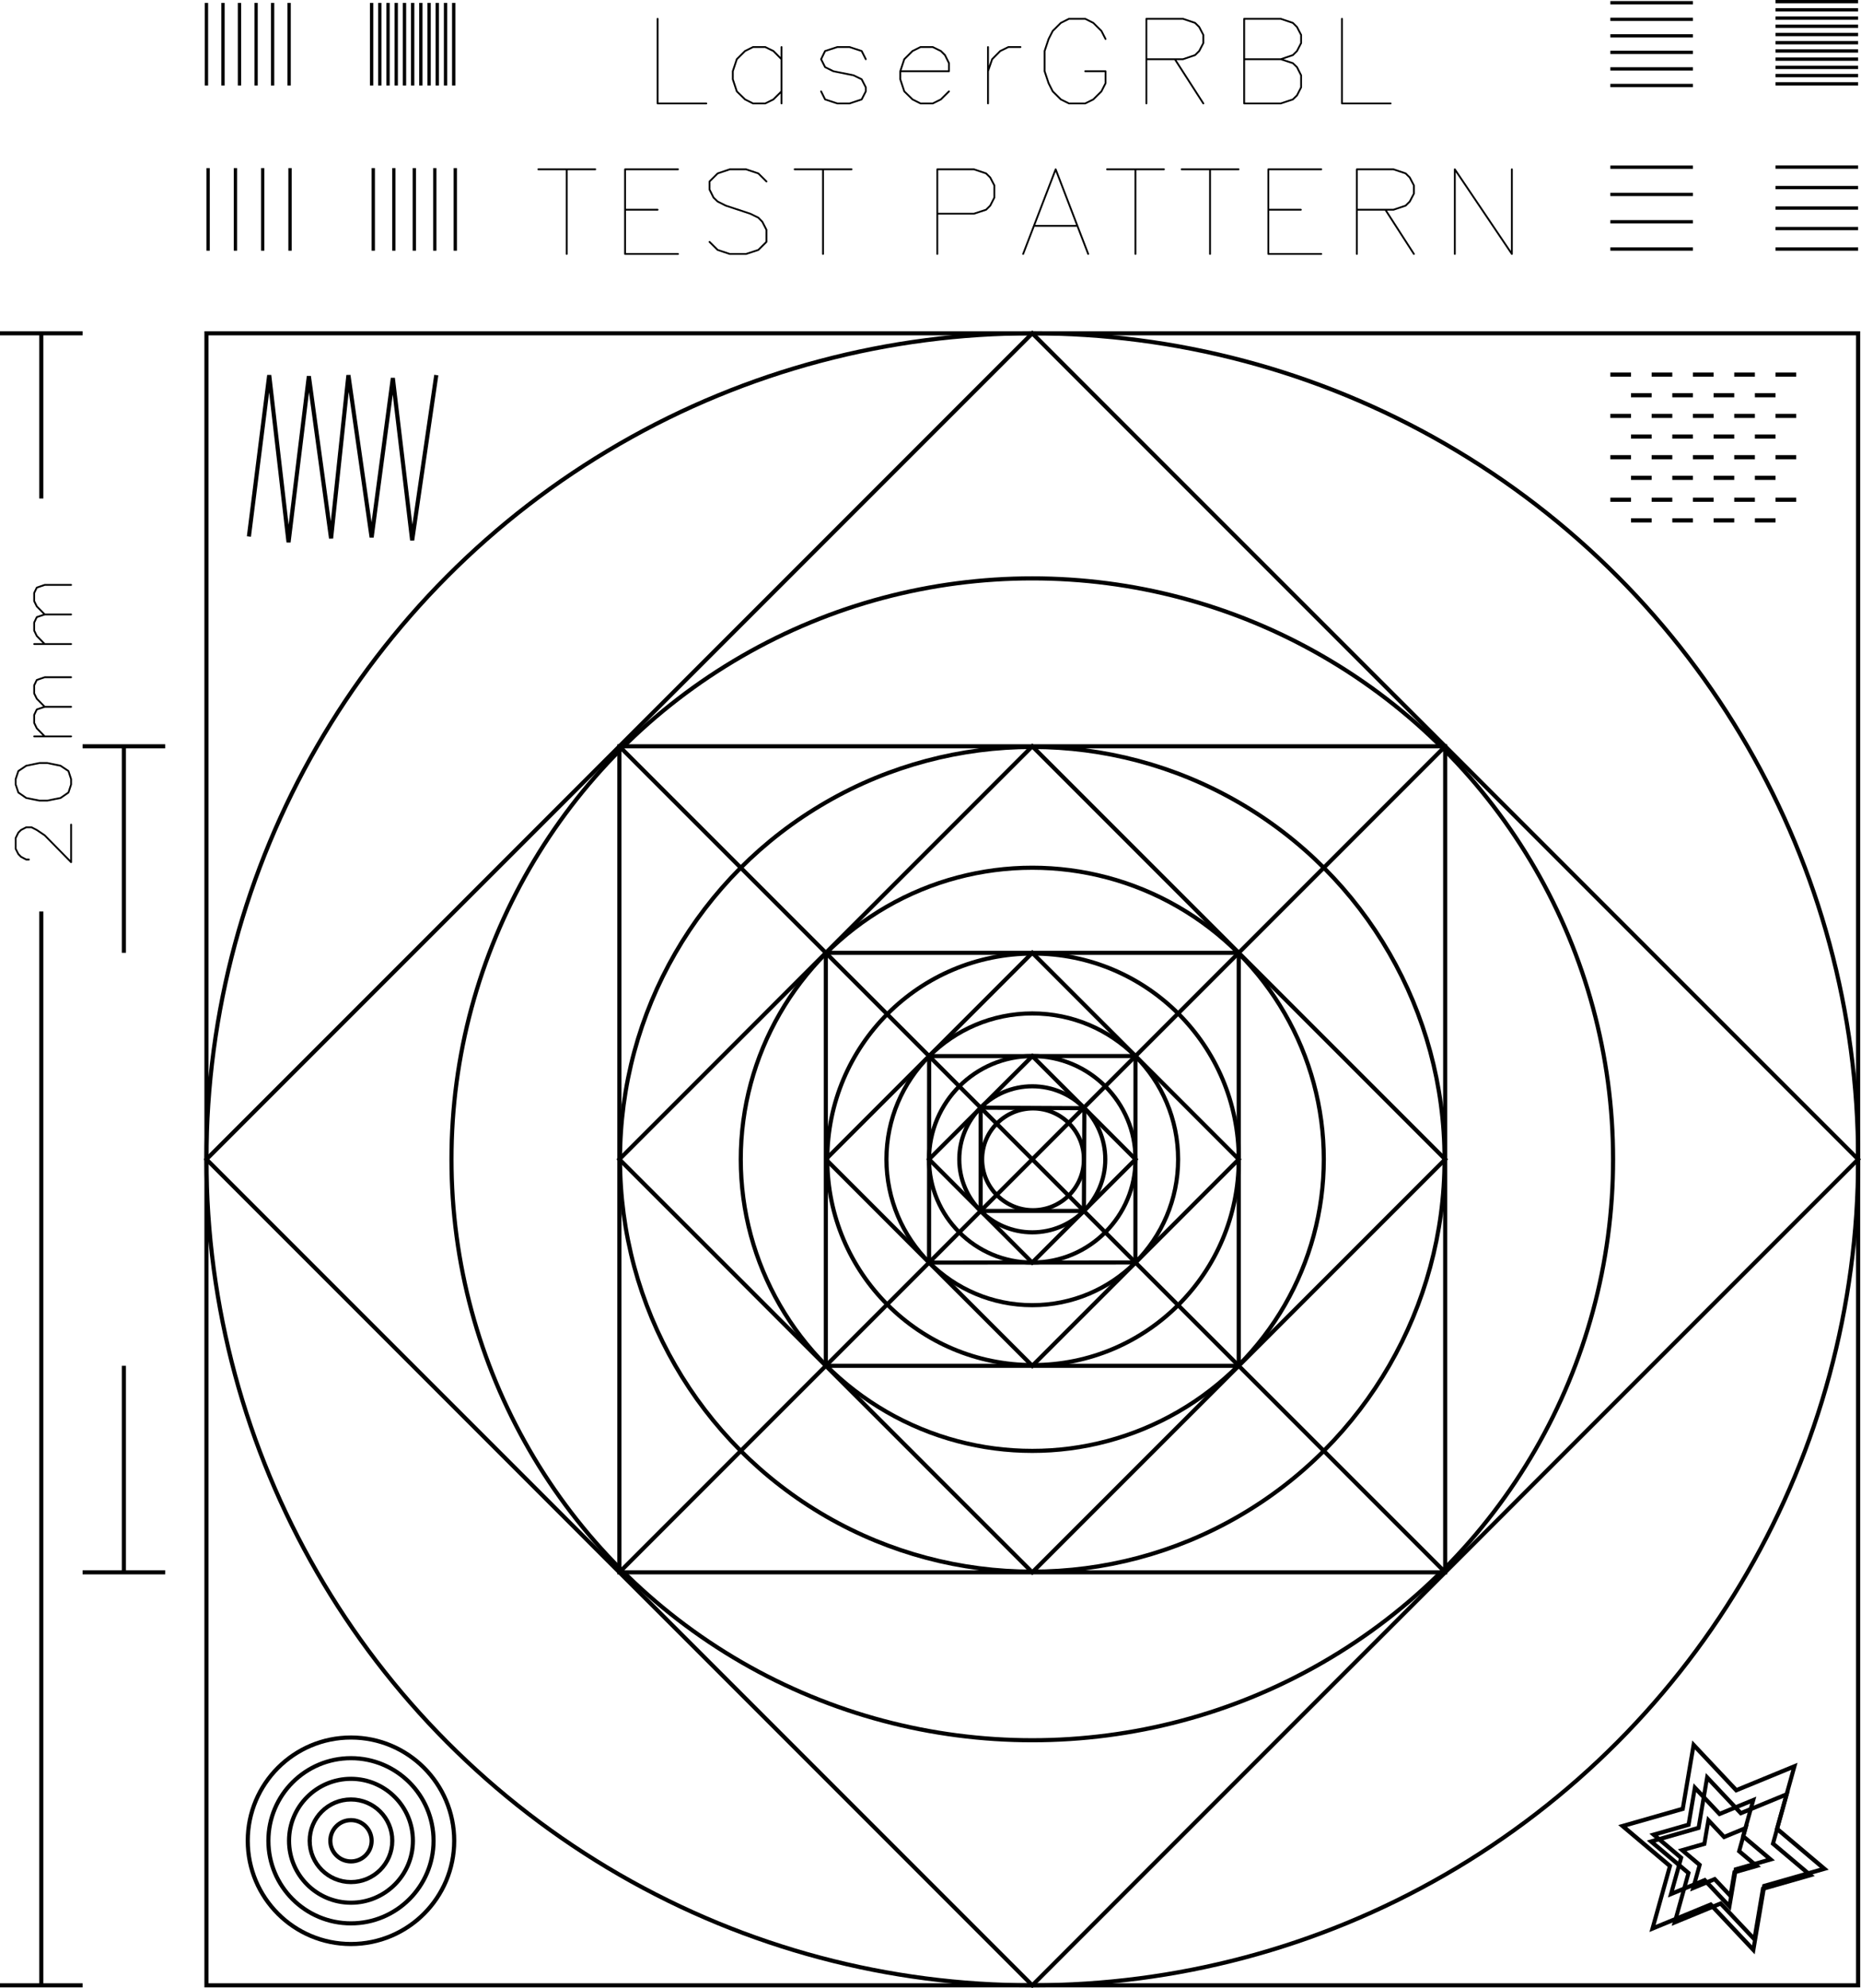 <?xml version="1.0" encoding="UTF-8" standalone="no"?>
<!-- Created with Inkscape (http://www.inkscape.org/) -->

<svg
   xmlns:dc="http://purl.org/dc/elements/1.1/"
   xmlns:cc="http://creativecommons.org/ns#"
   xmlns:rdf="http://www.w3.org/1999/02/22-rdf-syntax-ns#"
   xmlns:svg="http://www.w3.org/2000/svg"
   xmlns="http://www.w3.org/2000/svg"
   xmlns:sodipodi="http://sodipodi.sourceforge.net/DTD/sodipodi-0.dtd"
   xmlns:inkscape="http://www.inkscape.org/namespaces/inkscape"
   width="22.535mm"
   height="24.07mm"
   viewBox="0 0 22.535 24.07"
   version="1.1"
   id="svg821"
   sodipodi:docname="testpattern.svg"
   inkscape:version="0.92.3 (2405546, 2018-03-11)">
  <sodipodi:namedview
     id="base"
     pagecolor="#ffffff"
     bordercolor="#666666"
     borderopacity="1.0"
     inkscape:pageopacity="0.0"
     inkscape:pageshadow="2"
     inkscape:zoom="5.6568542"
     inkscape:cx="3.4622786"
     inkscape:cy="56.210929"
     inkscape:document-units="mm"
     inkscape:current-layer="layer1"
     showgrid="true"
     inkscape:snap-grids="false"
     showguides="true"
     inkscape:guide-bbox="true"
     inkscape:window-width="1920"
     inkscape:window-height="1017"
     inkscape:window-x="-8"
     inkscape:window-y="-8"
     inkscape:window-maximized="1"
     inkscape:snap-nodes="true"
     inkscape:snap-bbox="true"
     inkscape:snap-bbox-midpoints="true"
     inkscape:object-nodes="true"
     inkscape:snap-center="true"
     inkscape:snap-object-midpoints="false"
     inkscape:bbox-nodes="true"
     inkscape:snap-bbox-edge-midpoints="true"
     inkscape:bbox-paths="true"
     inkscape:object-paths="true"
     inkscape:snap-intersection-paths="true"
     inkscape:snap-smooth-nodes="true"
     inkscape:snap-midpoints="true"
     inkscape:snap-to-guides="false"
     inkscape:snap-global="false"
     inkscape:snap-others="true"
     fit-margin-top="0"
     fit-margin-left="0"
     fit-margin-right="0"
     fit-margin-bottom="0">
    <inkscape:grid
       spacingy="0.25"
       spacingx="0.25"
       units="mm"
       id="grid1366"
       type="xygrid"
       empspacing="2"
       originx="2.5"
       originy="0.035" />
    <sodipodi:guide
       inkscape:color="rgb(0,0,255)"
       inkscape:label=""
       inkscape:locked="false"
       id="guide1384"
       orientation="-0.707,0.707"
       position="12.5,10.035" />
    <sodipodi:guide
       inkscape:color="rgb(0,0,255)"
       inkscape:label=""
       inkscape:locked="false"
       id="guide1386"
       orientation="0.707,0.707"
       position="12.5,10.035" />
  </sodipodi:namedview>
  <defs
     id="defs815" />
  <g
     transform="translate(2.5,-272.965)"
     id="layer1"
     inkscape:groupmode="layer"
     inkscape:label="Livello 1">
    <path
       inkscape:connector-curvature="0"
       id="path1569"
       d="m 5,282 -6e-7,10 h 10 v -10 z"
       style="fill:none;stroke:#000000;stroke-width:0.05;stroke-linecap:butt;stroke-linejoin:miter;stroke-miterlimit:4;stroke-dasharray:none;stroke-opacity:1" />
    <path
       inkscape:connector-curvature="0"
       id="path1571"
       d="m 5,287 5,5 5,-5 -5,-5 z"
       style="fill:none;stroke:#000000;stroke-width:0.05;stroke-linecap:butt;stroke-linejoin:miter;stroke-miterlimit:4;stroke-dasharray:none;stroke-opacity:1" />
    <path
       inkscape:connector-curvature="0"
       id="path1573"
       d="m 7.5,284.5 5e-7,5 h 5 l 10e-7,-5 H 7.5"
       style="fill:none;stroke:#000000;stroke-width:0.05;stroke-linecap:butt;stroke-linejoin:miter;stroke-miterlimit:4;stroke-dasharray:none;stroke-opacity:1" />
    <path
       inkscape:connector-curvature="0"
       id="path1575"
       d="m 7.5,287 2.5,2.5 2.5,-2.5 -2.5,-2.5 -2.5,2.5"
       style="fill:none;stroke:#000000;stroke-width:0.05;stroke-linecap:butt;stroke-linejoin:miter;stroke-miterlimit:4;stroke-dasharray:none;stroke-opacity:1" />
    <path
       sodipodi:nodetypes="cc"
       inkscape:connector-curvature="0"
       id="path1577"
       d="M 5,282 15,292"
       style="fill:none;stroke:#000000;stroke-width:0.05;stroke-linecap:butt;stroke-linejoin:miter;stroke-miterlimit:4;stroke-dasharray:none;stroke-opacity:1" />
    <path
       sodipodi:nodetypes="cc"
       inkscape:connector-curvature="0"
       id="path1579"
       d="M 15,282 5,292"
       style="fill:none;stroke:#000000;stroke-width:0.05;stroke-linecap:butt;stroke-linejoin:miter;stroke-miterlimit:4;stroke-dasharray:none;stroke-opacity:1" />
    <circle
       r="4.992"
       cy="287"
       cx="10"
       id="path1585"
       style="opacity:1;fill:none;fill-opacity:1;fill-rule:nonzero;stroke:#000000;stroke-width:0.05;stroke-linecap:butt;stroke-linejoin:miter;stroke-miterlimit:4;stroke-dasharray:none;stroke-dashoffset:0;stroke-opacity:1;paint-order:normal" />
    <circle
       r="3.53"
       cy="287"
       cx="10"
       id="path1587"
       style="opacity:1;fill:none;fill-opacity:1;fill-rule:nonzero;stroke:#000000;stroke-width:0.05;stroke-linecap:butt;stroke-linejoin:miter;stroke-miterlimit:4;stroke-dasharray:none;stroke-dashoffset:0;stroke-opacity:1;paint-order:normal" />
    <circle
       r="2.491"
       cy="287"
       cx="10.009"
       id="path1589"
       style="opacity:1;fill:none;fill-opacity:1;fill-rule:nonzero;stroke:#000000;stroke-width:0.05;stroke-linecap:butt;stroke-linejoin:miter;stroke-miterlimit:4;stroke-dasharray:none;stroke-dashoffset:0;stroke-opacity:1;paint-order:normal" />
    <circle
       r="1.766"
       cy="287"
       cx="10"
       id="path1591"
       style="opacity:1;fill:none;fill-opacity:1;fill-rule:nonzero;stroke:#000000;stroke-width:0.05;stroke-linecap:butt;stroke-linejoin:miter;stroke-miterlimit:4;stroke-dasharray:none;stroke-dashoffset:0;stroke-opacity:1;paint-order:normal" />
    <g
       id="g1327"
       transform="translate(5.233,-10.475)">
      <path
         style="fill:none;stroke:#000000;stroke-width:0.04;stroke-linecap:butt;stroke-linejoin:miter;stroke-miterlimit:4;stroke-dasharray:none;stroke-opacity:1"
         d="m -4.232,284.475 v -1"
         id="path848"
         inkscape:connector-curvature="0" />
      <path
         style="fill:none;stroke:#000000;stroke-width:0.04;stroke-linecap:butt;stroke-linejoin:miter;stroke-miterlimit:4;stroke-dasharray:none;stroke-opacity:1"
         d="m -4.432,284.475 v -1"
         id="path850"
         inkscape:connector-curvature="0" />
      <path
         style="fill:none;stroke:#000000;stroke-width:0.04;stroke-linecap:butt;stroke-linejoin:miter;stroke-miterlimit:4;stroke-dasharray:none;stroke-opacity:1"
         d="m -4.632,284.475 v -1"
         id="path852"
         inkscape:connector-curvature="0" />
      <path
         style="fill:none;stroke:#000000;stroke-width:0.04;stroke-linecap:butt;stroke-linejoin:miter;stroke-miterlimit:4;stroke-dasharray:none;stroke-opacity:1"
         d="m -4.833,284.475 v -1"
         id="path854"
         inkscape:connector-curvature="0" />
      <path
         style="fill:none;stroke:#000000;stroke-width:0.04;stroke-linecap:butt;stroke-linejoin:miter;stroke-miterlimit:4;stroke-dasharray:none;stroke-opacity:1"
         d="m -5.033,284.475 v -1"
         id="path856"
         inkscape:connector-curvature="0" />
      <path
         style="fill:none;stroke:#000000;stroke-width:0.04;stroke-linecap:butt;stroke-linejoin:miter;stroke-miterlimit:4;stroke-dasharray:none;stroke-opacity:1"
         d="m -5.233,284.475 v -1"
         id="path858"
         inkscape:connector-curvature="0" />
    </g>
    <g
       id="g1340"
       transform="translate(7.247,-8.975)">
      <path
         style="fill:none;stroke:#000000;stroke-width:0.04;stroke-linecap:butt;stroke-linejoin:miter;stroke-miterlimit:4;stroke-dasharray:none;stroke-opacity:1"
         d="m -4.253,282.975 v -1"
         id="path957"
         inkscape:connector-curvature="0" />
      <path
         style="fill:none;stroke:#000000;stroke-width:0.04;stroke-linecap:butt;stroke-linejoin:miter;stroke-miterlimit:4;stroke-dasharray:none;stroke-opacity:1"
         d="m -4.352,282.975 v -1"
         id="path959"
         inkscape:connector-curvature="0" />
      <path
         style="fill:none;stroke:#000000;stroke-width:0.04;stroke-linecap:butt;stroke-linejoin:miter;stroke-miterlimit:4;stroke-dasharray:none;stroke-opacity:1"
         d="m -4.452,282.975 v -1"
         id="path961"
         inkscape:connector-curvature="0" />
      <path
         style="fill:none;stroke:#000000;stroke-width:0.04;stroke-linecap:butt;stroke-linejoin:miter;stroke-miterlimit:4;stroke-dasharray:none;stroke-opacity:1"
         d="m -4.551,282.975 v -1"
         id="path963"
         inkscape:connector-curvature="0" />
      <path
         style="fill:none;stroke:#000000;stroke-width:0.04;stroke-linecap:butt;stroke-linejoin:miter;stroke-miterlimit:4;stroke-dasharray:none;stroke-opacity:1"
         d="m -4.651,282.975 v -1"
         id="path965"
         inkscape:connector-curvature="0" />
      <path
         style="fill:none;stroke:#000000;stroke-width:0.04;stroke-linecap:butt;stroke-linejoin:miter;stroke-miterlimit:4;stroke-dasharray:none;stroke-opacity:1"
         d="m -4.75,282.975 v -1"
         id="path967"
         inkscape:connector-curvature="0" />
      <path
         style="fill:none;stroke:#000000;stroke-width:0.04;stroke-linecap:butt;stroke-linejoin:miter;stroke-miterlimit:4;stroke-dasharray:none;stroke-opacity:1"
         d="m -4.849,282.975 v -1"
         id="path969"
         inkscape:connector-curvature="0" />
      <path
         style="fill:none;stroke:#000000;stroke-width:0.04;stroke-linecap:butt;stroke-linejoin:miter;stroke-miterlimit:4;stroke-dasharray:none;stroke-opacity:1"
         d="m -4.949,282.975 v -1"
         id="path971"
         inkscape:connector-curvature="0" />
      <path
         style="fill:none;stroke:#000000;stroke-width:0.04;stroke-linecap:butt;stroke-linejoin:miter;stroke-miterlimit:4;stroke-dasharray:none;stroke-opacity:1"
         d="m -5.048,282.975 v -1"
         id="path973"
         inkscape:connector-curvature="0" />
      <path
         style="fill:none;stroke:#000000;stroke-width:0.04;stroke-linecap:butt;stroke-linejoin:miter;stroke-miterlimit:4;stroke-dasharray:none;stroke-opacity:1"
         d="m -5.148,282.975 v -1"
         id="path975"
         inkscape:connector-curvature="0" />
      <path
         style="fill:none;stroke:#000000;stroke-width:0.04;stroke-linecap:butt;stroke-linejoin:miter;stroke-miterlimit:4;stroke-dasharray:none;stroke-opacity:1"
         d="m -5.247,282.975 v -1"
         id="path977"
         inkscape:connector-curvature="0" />
    </g>
    <g
       id="g1312"
       transform="translate(5.233,-15.975)">
      <path
         style="fill:none;stroke:#000000;stroke-width:0.04;stroke-linecap:butt;stroke-linejoin:miter;stroke-miterlimit:4;stroke-dasharray:none;stroke-opacity:1"
         d="m -5.213,290.975 v 1"
         id="path1196"
         inkscape:connector-curvature="0" />
      <path
         style="fill:none;stroke:#000000;stroke-width:0.04;stroke-linecap:butt;stroke-linejoin:miter;stroke-miterlimit:4;stroke-dasharray:none;stroke-opacity:1"
         d="m -4.882,290.975 v 1"
         id="path1198"
         inkscape:connector-curvature="0" />
      <path
         style="fill:none;stroke:#000000;stroke-width:0.04;stroke-linecap:butt;stroke-linejoin:miter;stroke-miterlimit:4;stroke-dasharray:none;stroke-opacity:1"
         d="m -4.552,290.975 v 1"
         id="path1200"
         inkscape:connector-curvature="0" />
      <path
         style="fill:none;stroke:#000000;stroke-width:0.04;stroke-linecap:butt;stroke-linejoin:miter;stroke-miterlimit:4;stroke-dasharray:none;stroke-opacity:1"
         d="m -4.221,290.975 v 1"
         id="path1202"
         inkscape:connector-curvature="0" />
    </g>
    <g
       id="g1319"
       transform="translate(7.233,-14.475)">
      <path
         style="fill:none;stroke:#000000;stroke-width:0.04;stroke-linecap:butt;stroke-linejoin:miter;stroke-miterlimit:4;stroke-dasharray:none;stroke-opacity:1"
         d="m -5.213,289.475 v 1"
         id="path1204"
         inkscape:connector-curvature="0" />
      <path
         style="fill:none;stroke:#000000;stroke-width:0.04;stroke-linecap:butt;stroke-linejoin:miter;stroke-miterlimit:4;stroke-dasharray:none;stroke-opacity:1"
         d="m -4.964,289.475 v 1"
         id="path1206"
         inkscape:connector-curvature="0" />
      <path
         style="fill:none;stroke:#000000;stroke-width:0.04;stroke-linecap:butt;stroke-linejoin:miter;stroke-miterlimit:4;stroke-dasharray:none;stroke-opacity:1"
         d="m -4.716,289.475 v 1"
         id="path1208"
         inkscape:connector-curvature="0" />
      <path
         style="fill:none;stroke:#000000;stroke-width:0.04;stroke-linecap:butt;stroke-linejoin:miter;stroke-miterlimit:4;stroke-dasharray:none;stroke-opacity:1"
         d="m -4.468,289.475 v 1"
         id="path1210"
         inkscape:connector-curvature="0" />
      <path
         style="fill:none;stroke:#000000;stroke-width:0.04;stroke-linecap:butt;stroke-linejoin:miter;stroke-miterlimit:4;stroke-dasharray:none;stroke-opacity:1"
         d="m -4.22,289.475 v 1"
         id="path1212"
         inkscape:connector-curvature="0" />
    </g>
    <g
       transform="translate(3.716,0.025)"
       id="g1050">
      <path
         inkscape:connector-curvature="0"
         d="m -4.955,288.635 -0.036,-0.073 -0.11,-0.111 h 0.77"
         style="fill:none;stroke:#000000;stroke-width:0in;stroke-linecap:round;stroke-linejoin:round"
         id="path1106" />
      <path
         inkscape:connector-curvature="0"
         d="m -5.101,287.787 0.037,0.11 0.109,0.075 0.184,0.036 h 0.109 l 0.184,-0.036 0.11,-0.075 0.037,-0.11 v -0.074 l -0.037,-0.111 -0.11,-0.073 -0.184,-0.037 h -0.109 l -0.184,0.037 -0.109,0.073 -0.037,0.111 v 0.074"
         style="fill:none;stroke:#000000;stroke-width:0in;stroke-linecap:round;stroke-linejoin:round"
         id="path1108" />
      <path
         inkscape:connector-curvature="0"
         d="m -4.844,287.234 h 0.513 m -0.366,0 -0.11,-0.111 -0.036,-0.074 v -0.11 l 0.036,-0.075 0.11,-0.036 h 0.366 m -0.366,0 -0.11,-0.111 -0.036,-0.073 v -0.111 l 0.036,-0.074 0.11,-0.037 h 0.366"
         style="fill:none;stroke:#000000;stroke-width:0in;stroke-linecap:round;stroke-linejoin:round"
         id="path1110" />
      <path
         inkscape:connector-curvature="0"
         d="m -4.844,286.128 h 0.513 m -0.366,0 -0.11,-0.111 -0.036,-0.074 v -0.11 l 0.036,-0.075 0.11,-0.036 h 0.366 m -0.366,0 -0.11,-0.111 -0.036,-0.073 v -0.111 l 0.036,-0.074 0.11,-0.037 h 0.366"
         style="fill:none;stroke:#000000;stroke-width:0in;stroke-linecap:round;stroke-linejoin:round"
         id="path1112" />
    </g>
    <g
       id="g1397"
       transform="translate(4.5,-1.413)">
      <path
         style="fill:none;stroke:#000000;stroke-width:0.04;stroke-linecap:butt;stroke-linejoin:miter;stroke-miterlimit:4;stroke-dasharray:none;stroke-opacity:1"
         d="m 13.5,274.411 h -1"
         id="path848-7"
         inkscape:connector-curvature="0" />
      <path
         style="fill:none;stroke:#000000;stroke-width:0.04;stroke-linecap:butt;stroke-linejoin:miter;stroke-miterlimit:4;stroke-dasharray:none;stroke-opacity:1"
         d="m 13.5,274.612 h -1"
         id="path850-7"
         inkscape:connector-curvature="0" />
      <path
         style="fill:none;stroke:#000000;stroke-width:0.04;stroke-linecap:butt;stroke-linejoin:miter;stroke-miterlimit:4;stroke-dasharray:none;stroke-opacity:1"
         d="m 13.5,274.812 h -1"
         id="path852-7"
         inkscape:connector-curvature="0" />
      <path
         style="fill:none;stroke:#000000;stroke-width:0.04;stroke-linecap:butt;stroke-linejoin:miter;stroke-miterlimit:4;stroke-dasharray:none;stroke-opacity:1"
         d="m 13.5,275.012 h -1"
         id="path854-4"
         inkscape:connector-curvature="0" />
      <path
         style="fill:none;stroke:#000000;stroke-width:0.04;stroke-linecap:butt;stroke-linejoin:miter;stroke-miterlimit:4;stroke-dasharray:none;stroke-opacity:1"
         d="m 13.5,275.212 h -1"
         id="path856-9"
         inkscape:connector-curvature="0" />
      <path
         style="fill:none;stroke:#000000;stroke-width:0.04;stroke-linecap:butt;stroke-linejoin:miter;stroke-miterlimit:4;stroke-dasharray:none;stroke-opacity:1"
         d="m 13.5,275.413 h -1"
         id="path858-6"
         inkscape:connector-curvature="0" />
    </g>
    <g
       id="g1410"
       transform="translate(5,-1.433)">
      <path
         style="fill:none;stroke:#000000;stroke-width:0.04;stroke-linecap:butt;stroke-linejoin:miter;stroke-miterlimit:4;stroke-dasharray:none;stroke-opacity:1"
         d="M 15,274.418 H 14"
         id="path957-8"
         inkscape:connector-curvature="0" />
      <path
         style="fill:none;stroke:#000000;stroke-width:0.04;stroke-linecap:butt;stroke-linejoin:miter;stroke-miterlimit:4;stroke-dasharray:none;stroke-opacity:1"
         d="M 15,274.517 H 14"
         id="path959-5"
         inkscape:connector-curvature="0" />
      <path
         style="fill:none;stroke:#000000;stroke-width:0.04;stroke-linecap:butt;stroke-linejoin:miter;stroke-miterlimit:4;stroke-dasharray:none;stroke-opacity:1"
         d="M 15,274.617 H 14"
         id="path961-4"
         inkscape:connector-curvature="0" />
      <path
         style="fill:none;stroke:#000000;stroke-width:0.04;stroke-linecap:butt;stroke-linejoin:miter;stroke-miterlimit:4;stroke-dasharray:none;stroke-opacity:1"
         d="M 15,274.716 H 14"
         id="path963-9"
         inkscape:connector-curvature="0" />
      <path
         style="fill:none;stroke:#000000;stroke-width:0.04;stroke-linecap:butt;stroke-linejoin:miter;stroke-miterlimit:4;stroke-dasharray:none;stroke-opacity:1"
         d="M 15,274.816 H 14"
         id="path965-2"
         inkscape:connector-curvature="0" />
      <path
         style="fill:none;stroke:#000000;stroke-width:0.04;stroke-linecap:butt;stroke-linejoin:miter;stroke-miterlimit:4;stroke-dasharray:none;stroke-opacity:1"
         d="M 15,274.915 H 14"
         id="path967-3"
         inkscape:connector-curvature="0" />
      <path
         style="fill:none;stroke:#000000;stroke-width:0.04;stroke-linecap:butt;stroke-linejoin:miter;stroke-miterlimit:4;stroke-dasharray:none;stroke-opacity:1"
         d="M 15,275.015 H 14"
         id="path969-2"
         inkscape:connector-curvature="0" />
      <path
         style="fill:none;stroke:#000000;stroke-width:0.04;stroke-linecap:butt;stroke-linejoin:miter;stroke-miterlimit:4;stroke-dasharray:none;stroke-opacity:1"
         d="M 15,275.114 H 14"
         id="path971-5"
         inkscape:connector-curvature="0" />
      <path
         style="fill:none;stroke:#000000;stroke-width:0.04;stroke-linecap:butt;stroke-linejoin:miter;stroke-miterlimit:4;stroke-dasharray:none;stroke-opacity:1"
         d="M 15,275.214 H 14"
         id="path973-0"
         inkscape:connector-curvature="0" />
      <path
         style="fill:none;stroke:#000000;stroke-width:0.04;stroke-linecap:butt;stroke-linejoin:miter;stroke-miterlimit:4;stroke-dasharray:none;stroke-opacity:1"
         d="M 15,275.313 H 14"
         id="path975-0"
         inkscape:connector-curvature="0" />
      <path
         style="fill:none;stroke:#000000;stroke-width:0.04;stroke-linecap:butt;stroke-linejoin:miter;stroke-miterlimit:4;stroke-dasharray:none;stroke-opacity:1"
         d="M 15,275.413 H 14"
         id="path977-0"
         inkscape:connector-curvature="0" />
    </g>
    <g
       id="g1389"
       transform="translate(12,0.567)">
      <g
         id="g532"
         transform="translate(1.5,-6.107)">
        <path
           inkscape:connector-curvature="0"
           id="path1196-5"
           d="m 4.5,280.529 h -1"
           style="fill:none;stroke:#000000;stroke-width:0.04;stroke-linecap:butt;stroke-linejoin:miter;stroke-miterlimit:4;stroke-dasharray:none;stroke-opacity:1" />
        <path
           inkscape:connector-curvature="0"
           id="path1198-9"
           d="m 4.5,280.859 h -1"
           style="fill:none;stroke:#000000;stroke-width:0.04;stroke-linecap:butt;stroke-linejoin:miter;stroke-miterlimit:4;stroke-dasharray:none;stroke-opacity:1" />
        <path
           inkscape:connector-curvature="0"
           id="path1200-6"
           d="m 4.5,281.19 h -1"
           style="fill:none;stroke:#000000;stroke-width:0.04;stroke-linecap:butt;stroke-linejoin:miter;stroke-miterlimit:4;stroke-dasharray:none;stroke-opacity:1" />
        <path
           inkscape:connector-curvature="0"
           id="path1202-6"
           d="m 4.5,281.52 h -1"
           style="fill:none;stroke:#000000;stroke-width:0.04;stroke-linecap:butt;stroke-linejoin:miter;stroke-miterlimit:4;stroke-dasharray:none;stroke-opacity:1" />
      </g>
    </g>
    <g
       transform="translate(14,-5.5)"
       id="g514">
      <path
         style="fill:none;stroke:#000000;stroke-width:0.04;stroke-linecap:butt;stroke-linejoin:miter;stroke-miterlimit:4;stroke-dasharray:none;stroke-opacity:1"
         d="m 6,280.488 h -1"
         id="path1204-0"
         inkscape:connector-curvature="0" />
      <path
         style="fill:none;stroke:#000000;stroke-width:0.04;stroke-linecap:butt;stroke-linejoin:miter;stroke-miterlimit:4;stroke-dasharray:none;stroke-opacity:1"
         d="m 6,280.736 h -1"
         id="path1206-4"
         inkscape:connector-curvature="0" />
      <path
         style="fill:none;stroke:#000000;stroke-width:0.04;stroke-linecap:butt;stroke-linejoin:miter;stroke-miterlimit:4;stroke-dasharray:none;stroke-opacity:1"
         d="m 6,280.984 h -1"
         id="path1208-0"
         inkscape:connector-curvature="0" />
      <path
         style="fill:none;stroke:#000000;stroke-width:0.04;stroke-linecap:butt;stroke-linejoin:miter;stroke-miterlimit:4;stroke-dasharray:none;stroke-opacity:1"
         d="m 6,281.232 h -1"
         id="path1210-2"
         inkscape:connector-curvature="0" />
      <path
         style="fill:none;stroke:#000000;stroke-width:0.04;stroke-linecap:butt;stroke-linejoin:miter;stroke-miterlimit:4;stroke-dasharray:none;stroke-opacity:1"
         d="m 6,281.48 h -1"
         id="path1212-1"
         inkscape:connector-curvature="0" />
    </g>
    <path
       inkscape:connector-curvature="0"
       id="path178"
       d="M 0,287 10,297 20,287 10,277 Z"
       style="fill:none;stroke:#000000;stroke-width:0.05;stroke-linecap:butt;stroke-linejoin:miter;stroke-miterlimit:4;stroke-dasharray:none;stroke-opacity:1" />
    <path
       inkscape:connector-curvature="0"
       id="path180"
       d="m 0,277 v 20 h 20 v -20 z"
       style="fill:none;stroke:#000000;stroke-width:0.05;stroke-linecap:butt;stroke-linejoin:miter;stroke-miterlimit:4;stroke-dasharray:none;stroke-opacity:1" />
    <circle
       r="7.033"
       cy="287"
       cx="10"
       id="path987"
       style="opacity:1;fill:none;fill-opacity:1;fill-rule:nonzero;stroke:#000000;stroke-width:0.05;stroke-linecap:butt;stroke-linejoin:miter;stroke-miterlimit:4;stroke-dasharray:none;stroke-dashoffset:0;stroke-opacity:1;paint-order:normal" />
    <circle
       r="10"
       cy="287"
       cx="10"
       id="path989"
       style="opacity:1;fill:none;fill-opacity:1;fill-rule:nonzero;stroke:#000000;stroke-width:0.05;stroke-linecap:butt;stroke-linejoin:miter;stroke-miterlimit:4;stroke-dasharray:none;stroke-dashoffset:0;stroke-opacity:1;paint-order:normal" />
    <path
       inkscape:connector-curvature="0"
       id="path991"
       d="m 8.751,285.751 -0.001,2.499 2.499,-10e-4 0.001,-2.499 z"
       style="fill:none;stroke:#000000;stroke-width:0.05;stroke-linecap:butt;stroke-linejoin:miter;stroke-miterlimit:4;stroke-dasharray:none;stroke-opacity:1" />
    <circle
       r="1.25"
       cy="287"
       cx="10"
       id="path993"
       style="opacity:1;fill:none;fill-opacity:1;fill-rule:nonzero;stroke:#000000;stroke-width:0.05;stroke-linecap:butt;stroke-linejoin:miter;stroke-miterlimit:4;stroke-dasharray:none;stroke-dashoffset:0;stroke-opacity:1;paint-order:normal" />
    <path
       inkscape:connector-curvature="0"
       id="path995"
       d="M 8.75,287 10.001,285.751 11.25,287 9.999,288.25 Z"
       style="fill:none;stroke:#000000;stroke-width:0.05;stroke-linecap:butt;stroke-linejoin:miter;stroke-miterlimit:4;stroke-dasharray:none;stroke-opacity:1" />
    <circle
       r="0.884"
       cy="287"
       cx="10"
       id="path997"
       style="opacity:1;fill:none;fill-opacity:1;fill-rule:nonzero;stroke:#000000;stroke-width:0.05;stroke-linecap:butt;stroke-linejoin:miter;stroke-miterlimit:4;stroke-dasharray:none;stroke-dashoffset:0;stroke-opacity:1;paint-order:normal" />
    <path
       inkscape:connector-curvature="0"
       id="path999"
       d="m 9.375,286.375 v 1.25 H 10.625 l 0.006,-1.244 z"
       style="fill:none;stroke:#000000;stroke-width:0.05;stroke-linecap:butt;stroke-linejoin:miter;stroke-miterlimit:4;stroke-dasharray:none;stroke-opacity:1" />
    <circle
       r="0.616"
       cy="287"
       cx="10.009"
       id="path1001"
       style="opacity:1;fill:none;fill-opacity:1;fill-rule:nonzero;stroke:#000000;stroke-width:0.05;stroke-linecap:butt;stroke-linejoin:miter;stroke-miterlimit:4;stroke-dasharray:none;stroke-dashoffset:0;stroke-opacity:1;paint-order:normal" />
    <path
       inkscape:connector-curvature="0"
       id="path1060"
       d="m -1,284.5 v -2.5 0"
       style="fill:none;stroke:#000000;stroke-width:0.05;stroke-linecap:butt;stroke-linejoin:miter;stroke-miterlimit:4;stroke-dasharray:none;stroke-opacity:1" />
    <path
       inkscape:connector-curvature="0"
       id="path1062"
       d="m -1.5,282 h 1"
       style="fill:none;stroke:#000000;stroke-width:0.05;stroke-linecap:butt;stroke-linejoin:miter;stroke-miterlimit:4;stroke-dasharray:none;stroke-opacity:1" />
    <path
       inkscape:connector-curvature="0"
       id="path1064"
       d="m -1.5,292 h 1"
       style="fill:none;stroke:#000000;stroke-width:0.05;stroke-linecap:butt;stroke-linejoin:miter;stroke-miterlimit:4;stroke-dasharray:none;stroke-opacity:1" />
    <path
       inkscape:connector-curvature="0"
       id="path1066"
       d="m -1,292 v -2.5"
       style="fill:none;stroke:#000000;stroke-width:0.05;stroke-linecap:butt;stroke-linejoin:miter;stroke-miterlimit:4;stroke-dasharray:none;stroke-opacity:1" />
    <g
       id="g1186"
       transform="matrix(0,-0.344,0.338,0,-95.941,281.19)"
       style="fill:none;stroke:#000000;stroke-width:2.934;stroke-linecap:round;stroke-linejoin:round"
       inkscape:label="Hershey Text">
      <g
         id="g1184"
         transform="translate(-7,279)"
         style="stroke-width:2.934">
        <path
           id="path1176"
           transform="scale(0.003,-0.003)"
           style="stroke-width:0.222in"
           d="m 220,504 v 32 l 32,62 32,32 62,32 h 126 l 64,-32 31,-32 31,-62 V 472 L 567,410 504,315 189,0 h 441"
           inkscape:connector-curvature="0" />
        <path
           id="path1178"
           transform="matrix(0.003,0,0,-0.003,2.167,0)"
           style="stroke-width:0.222in"
           d="M 378,662 284,630 220,536 189,378 V 284 L 220,126 284,31.5 378,0 h 63 l 95,31.5 62,94.5 32,158 v 94 l -32,158 -62,94 -95,32 h -63"
           inkscape:connector-curvature="0" />
        <path
           id="path1180"
           transform="matrix(0.003,0,0,-0.003,4.334,0)"
           style="stroke-width:0.222in"
           d="M 220,441 V 0 m 0,315 95,95 63,31 h 94 l 64,-31 31,-95 V 0 m 0,315 95,95 62,31 h 95 l 63,-31 32,-95 V 0"
           inkscape:connector-curvature="0" />
        <path
           id="path1182"
           transform="matrix(0.003,0,0,-0.003,7.584,0)"
           style="stroke-width:0.222in"
           d="M 220,441 V 0 m 0,315 95,95 63,31 h 94 l 64,-31 31,-95 V 0 m 0,315 95,95 62,31 h 95 l 63,-31 32,-95 V 0"
           inkscape:connector-curvature="0" />
      </g>
    </g>
    <path
       style="fill:none;stroke:#000000;stroke-width:0.05;stroke-linecap:butt;stroke-linejoin:miter;stroke-miterlimit:4;stroke-dasharray:none;stroke-opacity:1"
       d="m -2.5,297 h 1"
       id="path1300"
       inkscape:connector-curvature="0" />
    <path
       style="fill:none;stroke:#000000;stroke-width:0.05;stroke-linecap:butt;stroke-linejoin:miter;stroke-miterlimit:4;stroke-dasharray:none;stroke-opacity:1"
       d="M -2,297 V 284"
       id="path1302"
       inkscape:connector-curvature="0" />
    <path
       style="fill:none;stroke:#000000;stroke-width:0.05;stroke-linecap:butt;stroke-linejoin:miter;stroke-miterlimit:4;stroke-dasharray:none;stroke-opacity:1"
       d="m -2,279 v -2"
       id="path1304"
       inkscape:connector-curvature="0" />
    <path
       style="fill:none;stroke:#000000;stroke-width:0.05;stroke-linecap:butt;stroke-linejoin:miter;stroke-miterlimit:4;stroke-dasharray:none;stroke-opacity:1"
       d="m -2.5,277 h 1"
       id="path1306"
       inkscape:connector-curvature="0" />
    <circle
       style="opacity:1;fill:none;fill-opacity:1;fill-rule:nonzero;stroke:#000000;stroke-width:0.05;stroke-linecap:butt;stroke-linejoin:miter;stroke-miterlimit:4;stroke-dasharray:none;stroke-dashoffset:0;stroke-opacity:1;paint-order:normal"
       id="path1412"
       cx="1.75"
       cy="295.25"
       r="0.5" />
    <circle
       style="opacity:1;fill:none;fill-opacity:1;fill-rule:nonzero;stroke:#000000;stroke-width:0.05;stroke-linecap:butt;stroke-linejoin:miter;stroke-miterlimit:4;stroke-dasharray:none;stroke-dashoffset:0;stroke-opacity:1;paint-order:normal"
       id="path1414"
       cx="1.75"
       cy="295.25"
       r="1" />
    <circle
       style="opacity:1;fill:none;fill-opacity:1;fill-rule:nonzero;stroke:#000000;stroke-width:0.05;stroke-linecap:butt;stroke-linejoin:miter;stroke-miterlimit:4;stroke-dasharray:none;stroke-dashoffset:0;stroke-opacity:1;paint-order:normal"
       id="path1416"
       cx="1.75"
       cy="295.25"
       r="0.25" />
    <circle
       style="opacity:1;fill:none;fill-opacity:1;fill-rule:nonzero;stroke:#000000;stroke-width:0.05;stroke-linecap:butt;stroke-linejoin:miter;stroke-miterlimit:4;stroke-dasharray:none;stroke-dashoffset:0;stroke-opacity:1;paint-order:normal"
       id="path1418"
       cx="1.75"
       cy="295.25"
       r="0.75" />
    <circle
       style="opacity:1;fill:none;fill-opacity:1;fill-rule:nonzero;stroke:#000000;stroke-width:0.05;stroke-linecap:butt;stroke-linejoin:miter;stroke-miterlimit:4;stroke-dasharray:none;stroke-dashoffset:0;stroke-opacity:1;paint-order:normal"
       id="path1420"
       cx="1.75"
       cy="295.25"
       r="1.25" />
    <path
       sodipodi:type="star"
       style="opacity:1;fill:none;fill-opacity:1;fill-rule:nonzero;stroke:#000000;stroke-width:0.075;stroke-linecap:butt;stroke-linejoin:miter;stroke-miterlimit:4;stroke-dasharray:none;stroke-dashoffset:0;stroke-opacity:1;paint-order:normal"
       id="path1438-4-5"
       sodipodi:sides="6"
       sodipodi:cx="21.681"
       sodipodi:cy="291.681"
       sodipodi:r1="0.71103793"
       sodipodi:r2="0.38396049"
       sodipodi:arg1="0.78539816"
       sodipodi:arg2="1.3089969"
       inkscape:flatsided="false"
       inkscape:rounded="0"
       inkscape:randomized="0"
       d="m 22.184,292.184 -0.403,-0.132 -0.283,0.316 -0.087,-0.415 -0.415,-0.087 0.316,-0.283 -0.132,-0.403 0.403,0.132 0.283,-0.316 0.087,0.415 0.415,0.087 -0.316,0.283 z"
       inkscape:transform-center-x="-0.013973181"
       inkscape:transform-center-y="-0.015531217"
       transform="matrix(0.574,0.302,-0.308,0.609,95.713,111.277)" />
    <path
       sodipodi:type="star"
       style="opacity:1;fill:none;fill-opacity:1;fill-rule:nonzero;stroke:#000000;stroke-width:0.048;stroke-linecap:butt;stroke-linejoin:miter;stroke-miterlimit:4;stroke-dasharray:none;stroke-dashoffset:0;stroke-opacity:1;paint-order:normal"
       id="path1438-4-5-1"
       sodipodi:sides="6"
       sodipodi:cx="21.681"
       sodipodi:cy="291.681"
       sodipodi:r1="0.71103793"
       sodipodi:r2="0.38396049"
       sodipodi:arg1="0.78539816"
       sodipodi:arg2="1.3089969"
       inkscape:flatsided="false"
       inkscape:rounded="0"
       inkscape:randomized="0"
       d="m 22.184,292.184 -0.403,-0.132 -0.283,0.316 -0.087,-0.415 -0.415,-0.087 0.316,-0.283 -0.132,-0.403 0.403,0.132 0.283,-0.316 0.087,0.415 0.415,0.087 -0.316,0.283 z"
       inkscape:transform-center-x="-0.021951476"
       inkscape:transform-center-y="-0.02440513"
       transform="matrix(0.901,0.475,-0.484,0.956,139.871,6.179)" />
    <path
       sodipodi:type="star"
       style="opacity:1;fill:none;fill-opacity:1;fill-rule:nonzero;stroke:#000000;stroke-width:0.035;stroke-linecap:butt;stroke-linejoin:miter;stroke-miterlimit:4;stroke-dasharray:none;stroke-dashoffset:0;stroke-opacity:1;paint-order:normal"
       id="path1438-4-5-5"
       sodipodi:sides="6"
       sodipodi:cx="21.681"
       sodipodi:cy="291.681"
       sodipodi:r1="0.71103793"
       sodipodi:r2="0.38396049"
       sodipodi:arg1="0.78539816"
       sodipodi:arg2="1.3089969"
       inkscape:flatsided="false"
       inkscape:rounded="0"
       inkscape:randomized="0"
       d="m 22.184,292.184 -0.403,-0.132 -0.283,0.316 -0.087,-0.415 -0.415,-0.087 0.316,-0.283 -0.132,-0.403 0.403,0.132 0.283,-0.316 0.087,0.415 0.415,0.087 -0.316,0.283 z"
       inkscape:transform-center-x="-0.029929206"
       inkscape:transform-center-y="-0.03326338"
       transform="matrix(1.229,0.647,-0.659,1.304,184.029,-98.919)" />
    <path
       sodipodi:type="star"
       style="opacity:1;fill:none;fill-opacity:1;fill-rule:nonzero;stroke:#000000;stroke-width:0.028;stroke-linecap:butt;stroke-linejoin:miter;stroke-miterlimit:4;stroke-dasharray:none;stroke-dashoffset:0;stroke-opacity:1;paint-order:normal"
       id="path1438-4-5-8"
       sodipodi:sides="6"
       sodipodi:cx="21.681"
       sodipodi:cy="291.681"
       sodipodi:r1="0.71103793"
       sodipodi:r2="0.38396049"
       sodipodi:arg1="0.78539816"
       sodipodi:arg2="1.3089969"
       inkscape:flatsided="false"
       inkscape:rounded="0"
       inkscape:randomized="0"
       d="m 22.184,292.184 -0.403,-0.132 -0.283,0.316 -0.087,-0.415 -0.415,-0.087 0.316,-0.283 -0.132,-0.403 0.403,0.132 0.283,-0.316 0.087,0.415 0.415,0.087 -0.316,0.283 z"
       inkscape:transform-center-x="-0.037908101"
       inkscape:transform-center-y="-0.042127631"
       transform="matrix(1.556,0.82,-0.835,1.651,228.187,-204.016)" />
    <path
       style="fill:none;stroke:#000000;stroke-width:0.05;stroke-linecap:butt;stroke-linejoin:miter;stroke-miterlimit:4;stroke-dasharray:none;stroke-opacity:1"
       d="m 0.514,279.46 0.246,-1.953 0.234,2.023 0.246,-2.011 0.269,1.964 0.21,-1.976 0.281,1.964 0.257,-1.929 0.234,1.964 0.292,-2"
       id="path1572"
       inkscape:connector-curvature="0" />
    <path
       style="fill:none;stroke:#000000;stroke-width:0.05;stroke-linecap:butt;stroke-linejoin:miter;stroke-miterlimit:4;stroke-dasharray:none;stroke-opacity:1"
       d="m 17,277.5 h 0.25"
       id="path1578"
       inkscape:connector-curvature="0" />
    <path
       style="fill:none;stroke:#000000;stroke-width:0.05;stroke-linecap:butt;stroke-linejoin:miter;stroke-miterlimit:4;stroke-dasharray:none;stroke-opacity:1"
       d="m 17.5,277.5 h 0.25"
       id="path1580"
       inkscape:connector-curvature="0" />
    <path
       style="fill:none;stroke:#000000;stroke-width:0.05;stroke-linecap:butt;stroke-linejoin:miter;stroke-miterlimit:4;stroke-dasharray:none;stroke-opacity:1"
       d="m 18,277.5 h 0.25"
       id="path1582"
       inkscape:connector-curvature="0" />
    <path
       style="fill:none;stroke:#000000;stroke-width:0.05;stroke-linecap:butt;stroke-linejoin:miter;stroke-miterlimit:4;stroke-dasharray:none;stroke-opacity:1"
       d="m 18.5,277.5 h 0.25"
       id="path1584"
       inkscape:connector-curvature="0" />
    <path
       style="fill:none;stroke:#000000;stroke-width:0.05;stroke-linecap:butt;stroke-linejoin:miter;stroke-miterlimit:4;stroke-dasharray:none;stroke-opacity:1"
       d="m 19,277.5 h 0.25"
       id="path1586"
       inkscape:connector-curvature="0" />
    <path
       style="fill:none;stroke:#000000;stroke-width:0.05;stroke-linecap:butt;stroke-linejoin:miter;stroke-miterlimit:4;stroke-dasharray:none;stroke-opacity:1"
       d="m 17.25,277.75 h 0.25"
       id="path1598"
       inkscape:connector-curvature="0" />
    <path
       style="fill:none;stroke:#000000;stroke-width:0.05;stroke-linecap:butt;stroke-linejoin:miter;stroke-miterlimit:4;stroke-dasharray:none;stroke-opacity:1"
       d="m 17.75,277.75 h 0.25"
       id="path1600"
       inkscape:connector-curvature="0" />
    <path
       style="fill:none;stroke:#000000;stroke-width:0.05;stroke-linecap:butt;stroke-linejoin:miter;stroke-miterlimit:4;stroke-dasharray:none;stroke-opacity:1"
       d="m 18.25,277.75 h 0.25"
       id="path1602"
       inkscape:connector-curvature="0" />
    <path
       style="fill:none;stroke:#000000;stroke-width:0.05;stroke-linecap:butt;stroke-linejoin:miter;stroke-miterlimit:4;stroke-dasharray:none;stroke-opacity:1"
       d="m 18.75,277.75 h 0.25"
       id="path1604"
       inkscape:connector-curvature="0" />
    <path
       style="fill:none;stroke:#000000;stroke-width:0.05;stroke-linecap:butt;stroke-linejoin:miter;stroke-miterlimit:4;stroke-dasharray:none;stroke-opacity:1"
       d="m 17,278 h 0.25"
       id="path1578-6"
       inkscape:connector-curvature="0" />
    <path
       style="fill:none;stroke:#000000;stroke-width:0.05;stroke-linecap:butt;stroke-linejoin:miter;stroke-miterlimit:4;stroke-dasharray:none;stroke-opacity:1"
       d="m 17.5,278 h 0.25"
       id="path1580-6"
       inkscape:connector-curvature="0" />
    <path
       style="fill:none;stroke:#000000;stroke-width:0.05;stroke-linecap:butt;stroke-linejoin:miter;stroke-miterlimit:4;stroke-dasharray:none;stroke-opacity:1"
       d="m 18,278 h 0.25"
       id="path1582-4"
       inkscape:connector-curvature="0" />
    <path
       style="fill:none;stroke:#000000;stroke-width:0.05;stroke-linecap:butt;stroke-linejoin:miter;stroke-miterlimit:4;stroke-dasharray:none;stroke-opacity:1"
       d="m 18.5,278 h 0.25"
       id="path1584-6"
       inkscape:connector-curvature="0" />
    <path
       style="fill:none;stroke:#000000;stroke-width:0.05;stroke-linecap:butt;stroke-linejoin:miter;stroke-miterlimit:4;stroke-dasharray:none;stroke-opacity:1"
       d="m 19,278 h 0.25"
       id="path1586-5"
       inkscape:connector-curvature="0" />
    <path
       style="fill:none;stroke:#000000;stroke-width:0.05;stroke-linecap:butt;stroke-linejoin:miter;stroke-miterlimit:4;stroke-dasharray:none;stroke-opacity:1"
       d="m 17.25,278.25 h 0.25"
       id="path1598-2"
       inkscape:connector-curvature="0" />
    <path
       style="fill:none;stroke:#000000;stroke-width:0.05;stroke-linecap:butt;stroke-linejoin:miter;stroke-miterlimit:4;stroke-dasharray:none;stroke-opacity:1"
       d="m 17.75,278.25 h 0.25"
       id="path1600-7"
       inkscape:connector-curvature="0" />
    <path
       style="fill:none;stroke:#000000;stroke-width:0.05;stroke-linecap:butt;stroke-linejoin:miter;stroke-miterlimit:4;stroke-dasharray:none;stroke-opacity:1"
       d="m 18.25,278.25 h 0.25"
       id="path1602-6"
       inkscape:connector-curvature="0" />
    <path
       style="fill:none;stroke:#000000;stroke-width:0.05;stroke-linecap:butt;stroke-linejoin:miter;stroke-miterlimit:4;stroke-dasharray:none;stroke-opacity:1"
       d="m 18.75,278.25 h 0.25"
       id="path1604-6"
       inkscape:connector-curvature="0" />
    <path
       style="fill:none;stroke:#000000;stroke-width:0.05;stroke-linecap:butt;stroke-linejoin:miter;stroke-miterlimit:4;stroke-dasharray:none;stroke-opacity:1"
       d="m 17,278.5 h 0.25"
       id="path1578-0"
       inkscape:connector-curvature="0" />
    <path
       style="fill:none;stroke:#000000;stroke-width:0.05;stroke-linecap:butt;stroke-linejoin:miter;stroke-miterlimit:4;stroke-dasharray:none;stroke-opacity:1"
       d="m 17.5,278.5 h 0.25"
       id="path1580-5"
       inkscape:connector-curvature="0" />
    <path
       style="fill:none;stroke:#000000;stroke-width:0.05;stroke-linecap:butt;stroke-linejoin:miter;stroke-miterlimit:4;stroke-dasharray:none;stroke-opacity:1"
       d="m 18,278.5 h 0.25"
       id="path1582-3"
       inkscape:connector-curvature="0" />
    <path
       style="fill:none;stroke:#000000;stroke-width:0.05;stroke-linecap:butt;stroke-linejoin:miter;stroke-miterlimit:4;stroke-dasharray:none;stroke-opacity:1"
       d="m 18.5,278.5 h 0.25"
       id="path1584-0"
       inkscape:connector-curvature="0" />
    <path
       style="fill:none;stroke:#000000;stroke-width:0.05;stroke-linecap:butt;stroke-linejoin:miter;stroke-miterlimit:4;stroke-dasharray:none;stroke-opacity:1"
       d="m 19,278.5 h 0.25"
       id="path1586-4"
       inkscape:connector-curvature="0" />
    <path
       style="fill:none;stroke:#000000;stroke-width:0.05;stroke-linecap:butt;stroke-linejoin:miter;stroke-miterlimit:4;stroke-dasharray:none;stroke-opacity:1"
       d="m 17.25,278.75 h 0.25"
       id="path1598-22"
       inkscape:connector-curvature="0" />
    <path
       style="fill:none;stroke:#000000;stroke-width:0.05;stroke-linecap:butt;stroke-linejoin:miter;stroke-miterlimit:4;stroke-dasharray:none;stroke-opacity:1"
       d="m 17.75,278.75 h 0.25"
       id="path1600-9"
       inkscape:connector-curvature="0" />
    <path
       style="fill:none;stroke:#000000;stroke-width:0.05;stroke-linecap:butt;stroke-linejoin:miter;stroke-miterlimit:4;stroke-dasharray:none;stroke-opacity:1"
       d="m 18.25,278.75 h 0.25"
       id="path1602-1"
       inkscape:connector-curvature="0" />
    <path
       style="fill:none;stroke:#000000;stroke-width:0.05;stroke-linecap:butt;stroke-linejoin:miter;stroke-miterlimit:4;stroke-dasharray:none;stroke-opacity:1"
       d="m 18.75,278.75 h 0.25"
       id="path1604-2"
       inkscape:connector-curvature="0" />
    <path
       style="fill:none;stroke:#000000;stroke-width:0.05;stroke-linecap:butt;stroke-linejoin:miter;stroke-miterlimit:4;stroke-dasharray:none;stroke-opacity:1"
       d="m 17,279.015 h 0.25"
       id="path1578-2"
       inkscape:connector-curvature="0" />
    <path
       style="fill:none;stroke:#000000;stroke-width:0.05;stroke-linecap:butt;stroke-linejoin:miter;stroke-miterlimit:4;stroke-dasharray:none;stroke-opacity:1"
       d="m 17.5,279.015 h 0.25"
       id="path1580-55"
       inkscape:connector-curvature="0" />
    <path
       style="fill:none;stroke:#000000;stroke-width:0.05;stroke-linecap:butt;stroke-linejoin:miter;stroke-miterlimit:4;stroke-dasharray:none;stroke-opacity:1"
       d="m 18,279.015 h 0.25"
       id="path1582-1"
       inkscape:connector-curvature="0" />
    <path
       style="fill:none;stroke:#000000;stroke-width:0.05;stroke-linecap:butt;stroke-linejoin:miter;stroke-miterlimit:4;stroke-dasharray:none;stroke-opacity:1"
       d="m 18.5,279.015 h 0.25"
       id="path1584-2"
       inkscape:connector-curvature="0" />
    <path
       style="fill:none;stroke:#000000;stroke-width:0.05;stroke-linecap:butt;stroke-linejoin:miter;stroke-miterlimit:4;stroke-dasharray:none;stroke-opacity:1"
       d="m 19,279.015 h 0.25"
       id="path1586-7"
       inkscape:connector-curvature="0" />
    <path
       style="fill:none;stroke:#000000;stroke-width:0.05;stroke-linecap:butt;stroke-linejoin:miter;stroke-miterlimit:4;stroke-dasharray:none;stroke-opacity:1"
       d="m 17.25,279.265 h 0.25"
       id="path1598-1"
       inkscape:connector-curvature="0" />
    <path
       style="fill:none;stroke:#000000;stroke-width:0.05;stroke-linecap:butt;stroke-linejoin:miter;stroke-miterlimit:4;stroke-dasharray:none;stroke-opacity:1"
       d="m 17.75,279.265 h 0.25"
       id="path1600-6"
       inkscape:connector-curvature="0" />
    <path
       style="fill:none;stroke:#000000;stroke-width:0.05;stroke-linecap:butt;stroke-linejoin:miter;stroke-miterlimit:4;stroke-dasharray:none;stroke-opacity:1"
       d="m 18.25,279.265 h 0.25"
       id="path1602-7"
       inkscape:connector-curvature="0" />
    <path
       style="fill:none;stroke:#000000;stroke-width:0.05;stroke-linecap:butt;stroke-linejoin:miter;stroke-miterlimit:4;stroke-dasharray:none;stroke-opacity:1"
       d="m 18.75,279.265 h 0.25"
       id="path1604-8"
       inkscape:connector-curvature="0" />
    <g
       id="g1587"
       transform="matrix(0.521,0,0,0.516,4.821,135.748)"
       style="fill:none;stroke:#000000;stroke-width:1.93;stroke-linecap:round;stroke-linejoin:round"
       inkscape:label="Hershey Text">
      <g
         id="g1585"
         transform="translate(-1.918,271.883)"
         style="stroke-width:1.93">
        <path
           id="path1557"
           transform="scale(0.003,-0.003)"
           style="stroke-width:0.146in"
           d="M 346,662 V 0 M 126,662 h 441"
           inkscape:connector-curvature="0" />
        <path
           id="path1559"
           transform="matrix(0.003,0,0,-0.003,1.734,0)"
           style="stroke-width:0.146in"
           d="M 220,662 V 0 m 0,662 H 630 M 220,346 H 472 M 220,0 h 410"
           inkscape:connector-curvature="0" />
        <path
           id="path1561"
           transform="matrix(0.003,0,0,-0.003,3.79,0)"
           style="stroke-width:0.146in"
           d="m 630,567 -63,63 -95,32 H 346 l -94,-32 -63,-63 v -63 l 31,-63 32,-31 63,-32 189,-63 63,-31 31,-32 32,-63 V 94.5 L 567,31.5 472,0 H 346 l -94,31.5 -63,63"
           inkscape:connector-curvature="0" />
        <path
           id="path1563"
           transform="matrix(0.003,0,0,-0.003,5.957,0)"
           style="stroke-width:0.146in"
           d="M 346,662 V 0 M 126,662 h 441"
           inkscape:connector-curvature="0" />
        <path
           id="path1565"
           transform="matrix(0.003,0,0,-0.003,8.991,0)"
           style="stroke-width:0.146in"
           d="M 220,662 V 0 m 0,662 h 284 l 94,-32 32,-32 32,-62 V 441 L 630,378 598,346 504,315 H 220"
           inkscape:connector-curvature="0" />
        <path
           id="path1567"
           transform="matrix(0.003,0,0,-0.003,11.268,0)"
           style="stroke-width:0.146in"
           d="M 378,662 126,0 M 378,662 630,0 M 220,220 h 316"
           inkscape:connector-curvature="0" />
        <path
           id="path1570"
           transform="matrix(0.003,0,0,-0.003,13.218,0)"
           style="stroke-width:0.146in"
           d="M 346,662 V 0 M 126,662 h 441"
           inkscape:connector-curvature="0" />
        <path
           id="path1574"
           transform="matrix(0.003,0,0,-0.003,14.952,0)"
           style="stroke-width:0.146in"
           d="M 346,662 V 0 M 126,662 h 441"
           inkscape:connector-curvature="0" />
        <path
           id="path1576"
           transform="matrix(0.003,0,0,-0.003,16.685,0)"
           style="stroke-width:0.146in"
           d="M 220,662 V 0 m 0,662 H 630 M 220,346 H 472 M 220,0 h 410"
           inkscape:connector-curvature="0" />
        <path
           id="path1581"
           transform="matrix(0.003,0,0,-0.003,18.742,0)"
           style="stroke-width:0.146in"
           d="M 220,662 V 0 m 0,662 h 284 l 94,-32 32,-32 32,-62 V 472 L 630,410 598,378 504,346 H 220 M 441,346 662,0"
           inkscape:connector-curvature="0" />
        <path
           id="path1583"
           transform="matrix(0.003,0,0,-0.003,21.019,0)"
           style="stroke-width:0.146in"
           d="M 220,662 V 0 M 220,662 662,0 m 0,662 V 0"
           inkscape:connector-curvature="0" />
      </g>
    </g>
    <g
       id="g1611"
       transform="matrix(0.52,0,0,0.516,3.928,135.482)"
       style="fill:none;stroke:#000000;stroke-width:1.93;stroke-linecap:round;stroke-linejoin:round"
       inkscape:label="Hershey Text">
      <g
         id="g1609"
         transform="translate(2.292,268.867)"
         style="stroke-width:1.93">
        <path
           id="path1590"
           transform="scale(0.003,-0.003)"
           style="stroke-width:0.146in"
           d="M 220,662 V 0 m 0,0 h 378"
           inkscape:connector-curvature="0" />
        <path
           id="path1592"
           transform="matrix(0.003,0,0,-0.003,1.844,0)"
           style="stroke-width:0.146in"
           d="M 567,441 V 0 m 0,346 -63,64 -63,31 H 346 L 284,410 220,346 189,252 V 189 L 220,94.5 284,31.5 346,0 h 95 l 63,31.5 63,63"
           inkscape:connector-curvature="0" />
        <path
           id="path1594"
           transform="matrix(0.003,0,0,-0.003,3.9,0)"
           style="stroke-width:0.146in"
           d="m 536,346 -32,64 -94,31 h -95 l -95,-31 -31,-64 31,-62 64,-32 157,-32 63,-31 32,-63 V 94.5 L 504,31.5 410,0 h -95 l -95,31.5 -31,63"
           inkscape:connector-curvature="0" />
        <path
           id="path1596"
           transform="matrix(0.003,0,0,-0.003,5.744,0)"
           style="stroke-width:0.146in"
           d="m 189,252 h 378 v 63 l -31,63 -32,32 -63,31 H 346 L 284,410 220,346 189,252 V 189 L 220,94.5 284,31.5 346,0 h 95 l 63,31.5 63,63"
           inkscape:connector-curvature="0" />
        <path
           id="path1599"
           transform="matrix(0.003,0,0,-0.003,7.694,0)"
           style="stroke-width:0.146in"
           d="M 220,441 V 0 m 0,252 32,94 63,64 63,31 h 94"
           inkscape:connector-curvature="0" />
        <path
           id="path1601"
           transform="matrix(0.003,0,0,-0.003,9.105,0)"
           style="stroke-width:0.146in"
           d="m 662,504 -32,63 -63,63 -63,32 H 378 L 315,630 252,567 220,504 189,410 V 252 l 31,-94 32,-63.5 63,-63 L 378,0 h 126 l 63,31.5 63,63 32,63.5 v 94 m -158,0 h 158"
           inkscape:connector-curvature="0" />
        <path
           id="path1603"
           transform="matrix(0.003,0,0,-0.003,11.382,0)"
           style="stroke-width:0.146in"
           d="M 220,662 V 0 m 0,662 h 284 l 94,-32 32,-32 32,-62 V 472 L 630,410 598,378 504,346 H 220 M 441,346 662,0"
           inkscape:connector-curvature="0" />
        <path
           id="path1605"
           transform="matrix(0.003,0,0,-0.003,13.659,0)"
           style="stroke-width:0.146in"
           d="M 220,662 V 0 m 0,662 h 284 l 94,-32 32,-32 32,-62 v -64 l -32,-62 -32,-32 -94,-32 m -284,0 h 284 l 94,-31 32,-31 32,-64 V 126 L 630,63 598,31.5 504,0 H 220"
           inkscape:connector-curvature="0" />
        <path
           id="path1607"
           transform="matrix(0.003,0,0,-0.003,15.936,0)"
           style="stroke-width:0.146in"
           d="M 220,662 V 0 m 0,0 h 378"
           inkscape:connector-curvature="0" />
      </g>
    </g>
  </g>
</svg>
